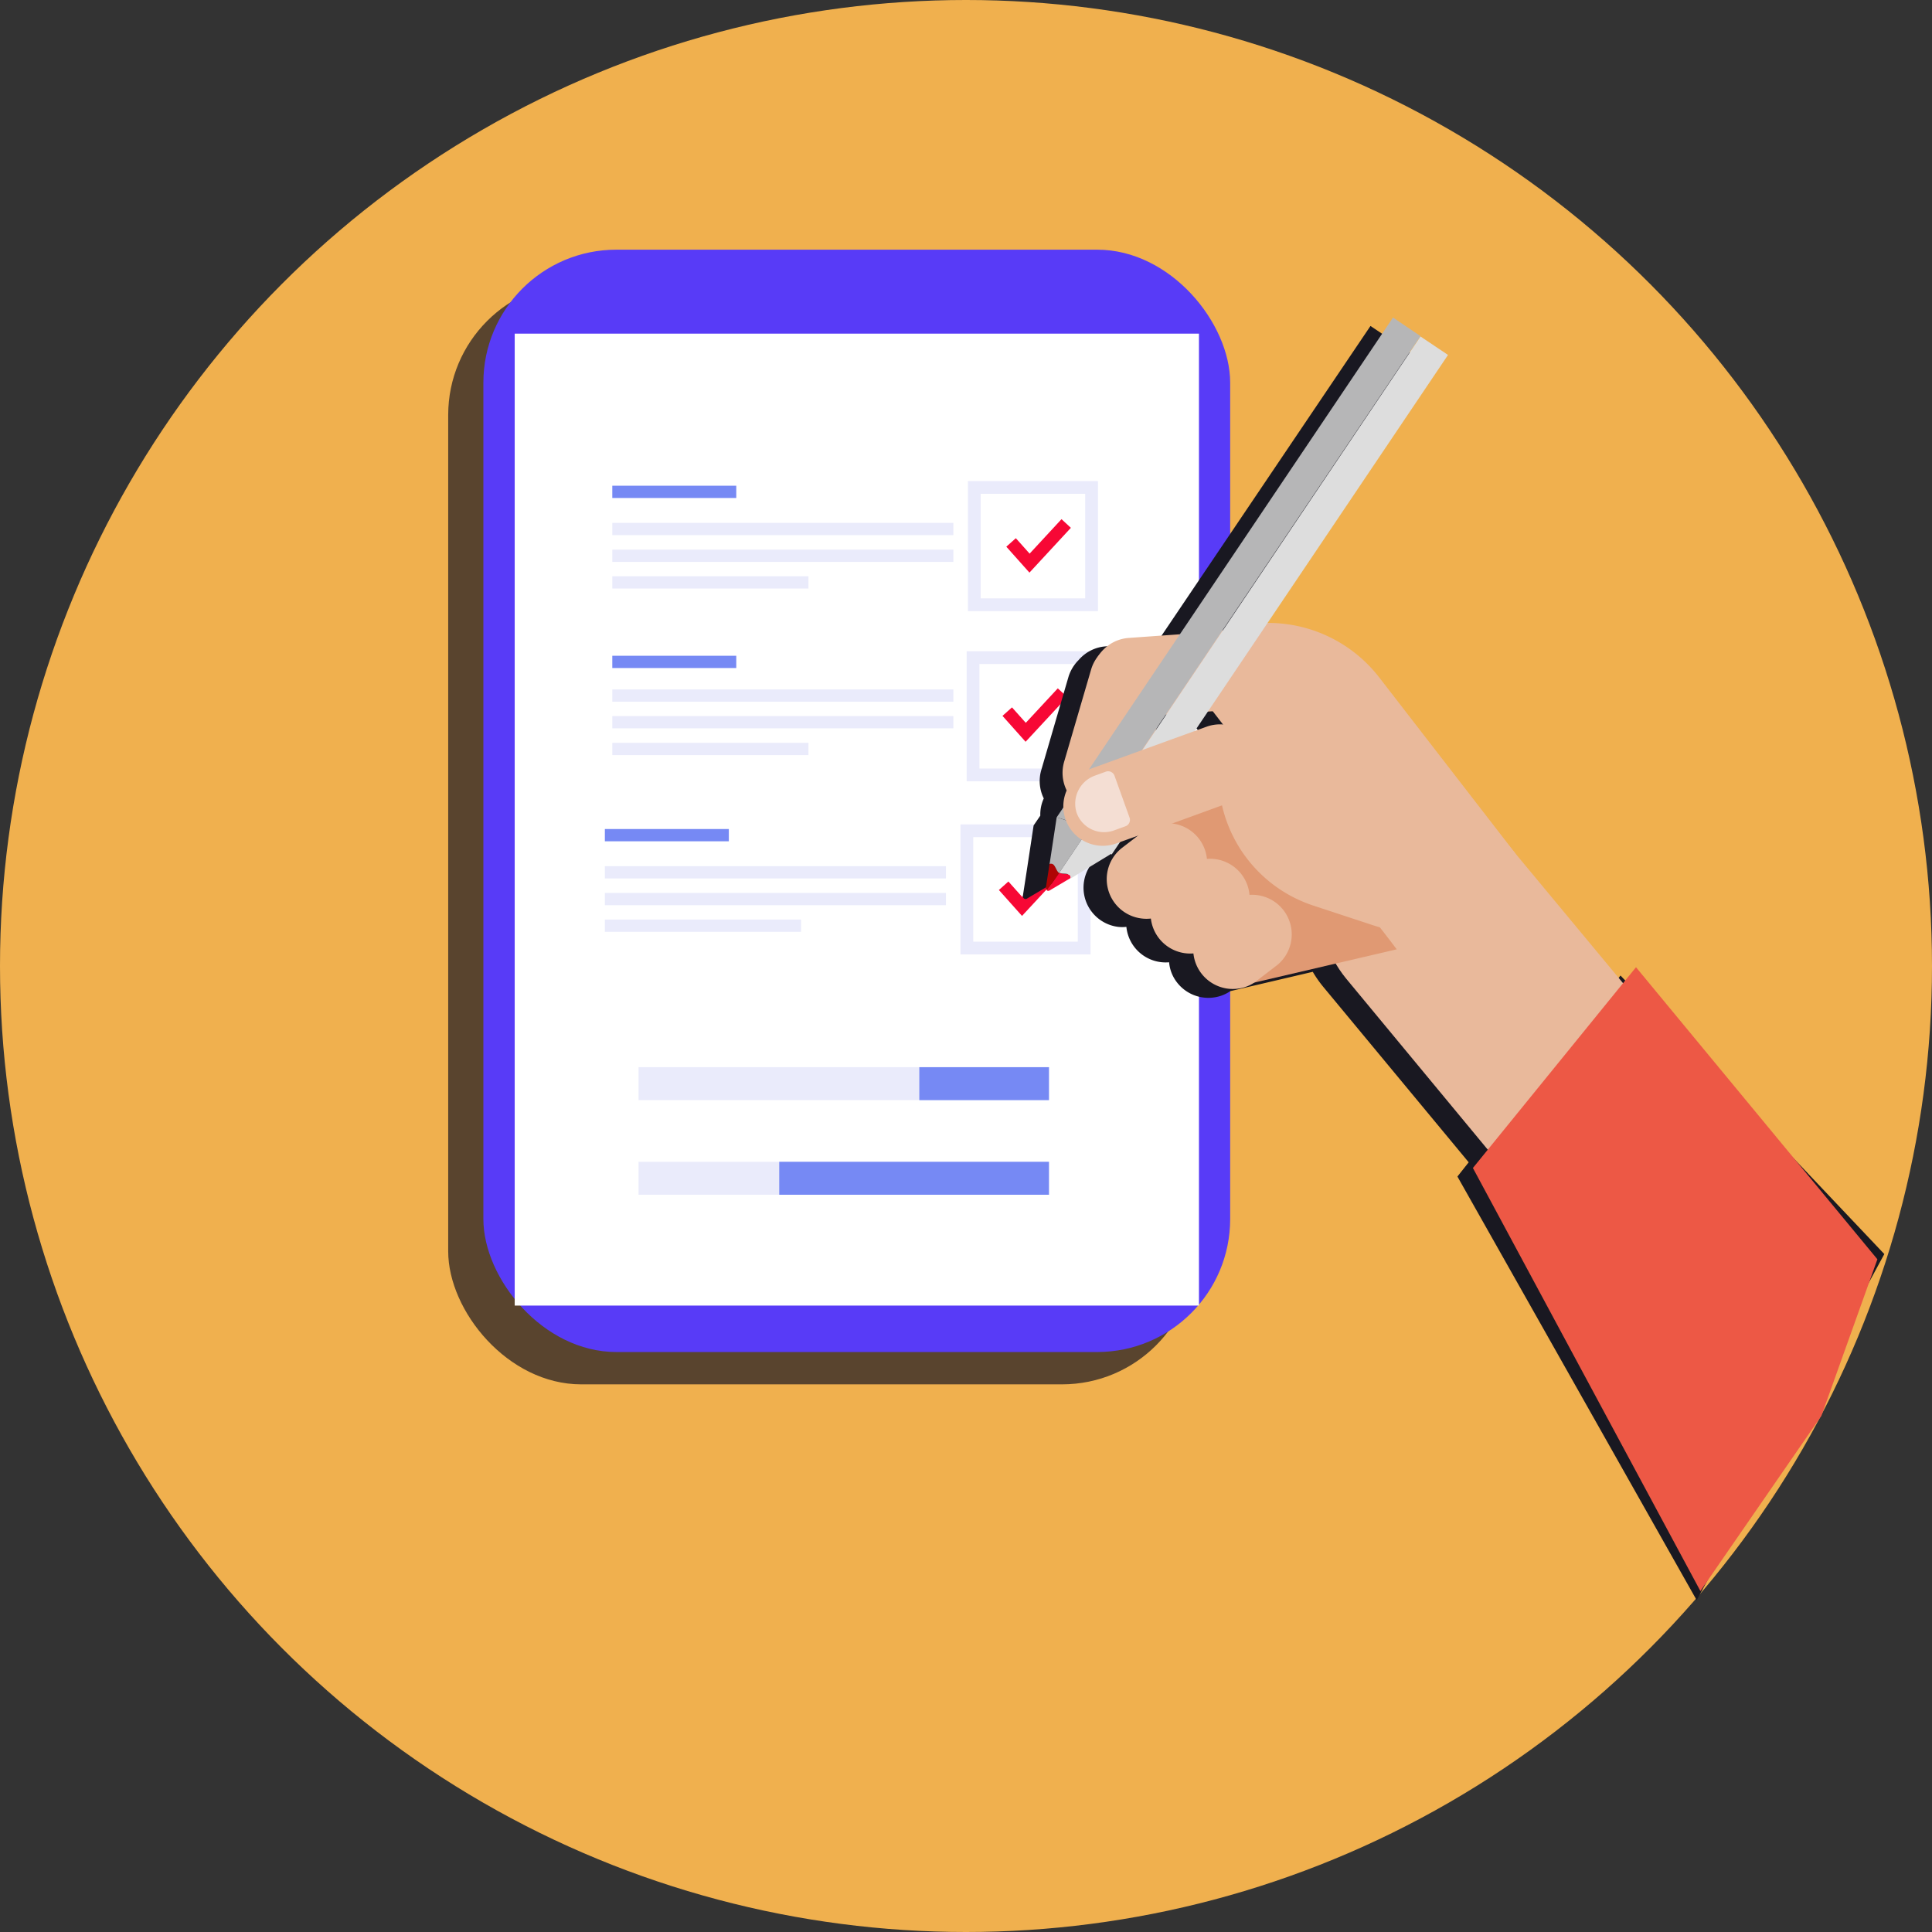 <svg xmlns="http://www.w3.org/2000/svg" viewBox="0 0 156 156"><rect x="0" y="0" width="156" height="156" fill="#333333" stroke="none"/><defs><style>.cls-1{isolation:isolate;}.cls-2{fill:#f0b04e;}.cls-10,.cls-3{fill:#191821;mix-blend-mode:overlay;}.cls-3{opacity:0.7;}.cls-4{fill:#583bf7;}.cls-5{fill:#fff;}.cls-6{fill:#7689f4;}.cls-7{fill:#eaebfb;}.cls-8,.cls-9{fill:none;stroke-miterlimit:10;stroke-width:1.03px;}.cls-8{stroke:#f70835;}.cls-9{stroke:#eaebfb;}.cls-11{fill:#e9b99b;}.cls-12{fill:#e09973;}.cls-13{fill:#f70835;}.cls-14{fill:#af0404;}.cls-15{fill:#b6b6b7;}.cls-16{fill:#ddd;}.cls-17{fill:#46668c;opacity:0.3;mix-blend-mode:multiply;}.cls-18{fill:#f4ded3;}.cls-19{fill:#ed5845;}</style></defs><g class="cls-1"><g id="Layer_2" data-name="Layer 2"><g id="Layer_1-2" data-name="Layer 1"><circle class="cls-2" cx="78" cy="78" r="78"/><rect class="cls-3" x="36.19" y="22.77" width="60.3" height="89.01" rx="10.74"/><rect class="cls-4" x="39.03" y="20.16" width="60.3" height="89.01" rx="10.74"/><rect class="cls-5" x="41.56" y="26.94" width="55.25" height="78.48"/><rect class="cls-6" x="49.44" y="52.95" width="10.01" height="0.99"/><rect class="cls-7" x="49.44" y="55.67" width="27.54" height="0.99"/><rect class="cls-7" x="49.44" y="57.82" width="27.54" height="0.99"/><rect class="cls-7" x="49.44" y="59.98" width="15.84" height="0.99"/><rect class="cls-6" x="49.44" y="39.22" width="10.01" height="0.99"/><rect class="cls-7" x="49.44" y="42.22" width="27.54" height="0.99"/><rect class="cls-7" x="49.44" y="44.38" width="27.54" height="0.99"/><rect class="cls-7" x="49.44" y="46.53" width="15.84" height="0.99"/><polyline class="cls-8" points="81.64 43.8 83.13 45.47 86.09 42.27"/><rect class="cls-9" x="78.67" y="39.36" width="9.47" height="9.47"/><polyline class="cls-8" points="81.33 57.46 82.82 59.13 85.79 55.93"/><rect class="cls-9" x="78.57" y="53.1" width="9.47" height="9.47"/><rect class="cls-7" x="51.56" y="93.81" width="33.14" height="2.66"/><rect class="cls-6" x="62.92" y="93.81" width="21.78" height="2.66"/><rect class="cls-7" x="51.56" y="86.17" width="33.14" height="2.66"/><rect class="cls-6" x="74.23" y="86.17" width="10.47" height="2.66"/><rect class="cls-6" x="48.84" y="66.94" width="10.01" height="0.99"/><rect class="cls-7" x="48.84" y="69.94" width="27.54" height="0.99"/><rect class="cls-7" x="48.84" y="72.1" width="27.54" height="0.99"/><rect class="cls-7" x="48.84" y="74.25" width="15.84" height="0.99"/><polyline class="cls-8" points="81.04 71.52 82.53 73.19 85.5 69.99"/><rect class="cls-9" x="78.07" y="67.08" width="9.47" height="9.47"/><path class="cls-10" d="M130.85,78.77l-1.34,1.64L120,68.88c0-.07-.11-.13-.17-.2L109.5,55.39A11.28,11.28,0,0,0,102,51.07a12.58,12.58,0,0,0-1.5-.09l14.6-21.67-2.22-1.5-2.22-1.49L93.41,51.89l-4.12.3a3.18,3.18,0,0,0-2.2,1.11,3.25,3.25,0,0,0-.82,1.37l-2.19,7.5a3.16,3.16,0,0,0,.2,2.3A3.08,3.08,0,0,0,84,65.86l-.54.79h0l-.57,3.76-.3,1.94a.22.22,0,0,0,.11.21.2.2,0,0,0,.22,0l1.69-1,3.29-1.94.65-1L90,68.15l-1.27,1a3.19,3.19,0,0,0,1.55,5.69,3,3,0,0,0,.67,0,3.19,3.19,0,0,0,3.45,2.86,3.07,3.07,0,0,0,.64,1.63,3.2,3.2,0,0,0,3.62,1.05,3.13,3.13,0,0,0,.68-.35L106,78.47a9.24,9.24,0,0,0,.82,1.18l11.77,14.2L117.68,95,137,129.21l15.15-27.95ZM96.9,59.17a3.11,3.11,0,0,0-1.37.18h0l-.91.33,1-1.54.43,0Z"/><path class="cls-11" d="M142.45,100.68l-4.87-13.43-15.77-19c-3-3.71-8.31-4.43-11.76-1.61l-.65.53C106,70,105.64,75.26,108.68,79l21.62,26.11Z"/><path class="cls-12" d="M112.79,76.65l-12.38,2.89L91.48,68,101,60.66Z"/><path class="cls-11" d="M93.65,74a3.17,3.17,0,0,1-1.5.16,3.2,3.2,0,0,1-1.55-5.7l1.72-1.32a3.19,3.19,0,1,1,3.91,5.05l-1.72,1.33A3,3,0,0,1,93.65,74Z"/><path class="cls-11" d="M97.09,76.84a3.2,3.2,0,0,1-3-5.53L95.76,70a3.2,3.2,0,0,1,5.12,2.94A3.2,3.2,0,0,1,99.67,75L98,76.37A3.45,3.45,0,0,1,97.09,76.84Z"/><path class="cls-11" d="M100.53,79.7a3.2,3.2,0,0,1-3-5.53l1.72-1.33a3.2,3.2,0,0,1,3.91,5.06l-1.72,1.32A3,3,0,0,1,100.53,79.7Z"/><path class="cls-11" d="M90.08,65.4a3.19,3.19,0,0,1-4.15-3.91L88.12,54a3.2,3.2,0,0,1,6.14,1.8l-2.2,7.49a3.17,3.17,0,0,1-1.53,1.91A4.43,4.43,0,0,1,90.08,65.4Z"/><path class="cls-11" d="M102.27,57a3.06,3.06,0,0,1-.86.18l-9.81.7a3.19,3.19,0,1,1-.46-6.37l9.81-.7a3.18,3.18,0,0,1,3.41,3h0a3.11,3.11,0,0,1-.77,2.32A3.2,3.2,0,0,1,102.27,57Z"/><path class="cls-11" d="M113.44,77.49,94.7,53.26l.74-.58a11.34,11.34,0,0,1,15.91,2l10.93,14.13a1.43,1.43,0,0,1-.25,2Z"/><path class="cls-13" d="M86.41,70.7c-.17-.2-.65-.09-.88-.24l-1,1.44a.2.2,0,0,0,.22,0l1.69-1A.32.32,0,0,0,86.41,70.7Z"/><path class="cls-14" d="M85.52,70.46c-.23-.15-.31-.65-.55-.73a.33.33,0,0,0-.22,0l-.3,1.94a.22.22,0,0,0,.11.21l1-1.44Z"/><path class="cls-15" d="M114.7,27.14l-2.22-1.5L85.32,66a8,8,0,0,1,2.48,1.11Z"/><path class="cls-16" d="M89.76,69l27.16-40.34-2.22-1.49-26.9,40A8.16,8.16,0,0,1,89.76,69Z"/><path class="cls-16" d="M87.8,67.09l-2.27,3.37c.23.15.71,0,.88.24a.32.32,0,0,1,.06.22l3.29-2A8.16,8.16,0,0,0,87.8,67.09Z"/><path class="cls-15" d="M85.32,66l-.57,3.76a.33.33,0,0,1,.22,0c.24.08.32.58.55.73h0l2.27-3.37A8,8,0,0,0,85.32,66Z"/><path class="cls-11" d="M115.9,74.65a7.5,7.5,0,0,1-5,.07l-4.89-1.61a11.12,11.12,0,0,1-7.07-14l.2-.62,18.67,6.15a4.17,4.17,0,0,1,2.66,5.29h0a7.49,7.49,0,0,1-3.78,4.39A7.58,7.58,0,0,1,115.9,74.65Z"/><path class="cls-17" d="M97.62,61.15h0l-4,1.47,1.52-2.49,3.07-.22L99,61A3.09,3.09,0,0,0,97.62,61.15Z"/><path class="cls-11" d="M90.14,68.1a3.18,3.18,0,0,1-4.09-1.91A3.18,3.18,0,0,1,88,62.1l9.42-3.42h0a3.19,3.19,0,0,1,4.09,1.92h0a3.18,3.18,0,0,1-1.91,4.09l-4.83,1.76Z"/><path class="cls-18" d="M89.26,62.32l-.83.3a2.41,2.41,0,0,0-1.5,3,2.35,2.35,0,0,0,3,1.44l.91-.33A.55.55,0,0,0,91.2,66L90,62.66A.55.55,0,0,0,89.26,62.32Z"/><polygon class="cls-19" points="118.93 94.31 132.1 78.1 151.59 101.68 147.07 114.32 137.3 128.47 118.93 94.31"/></g></g></g></svg>